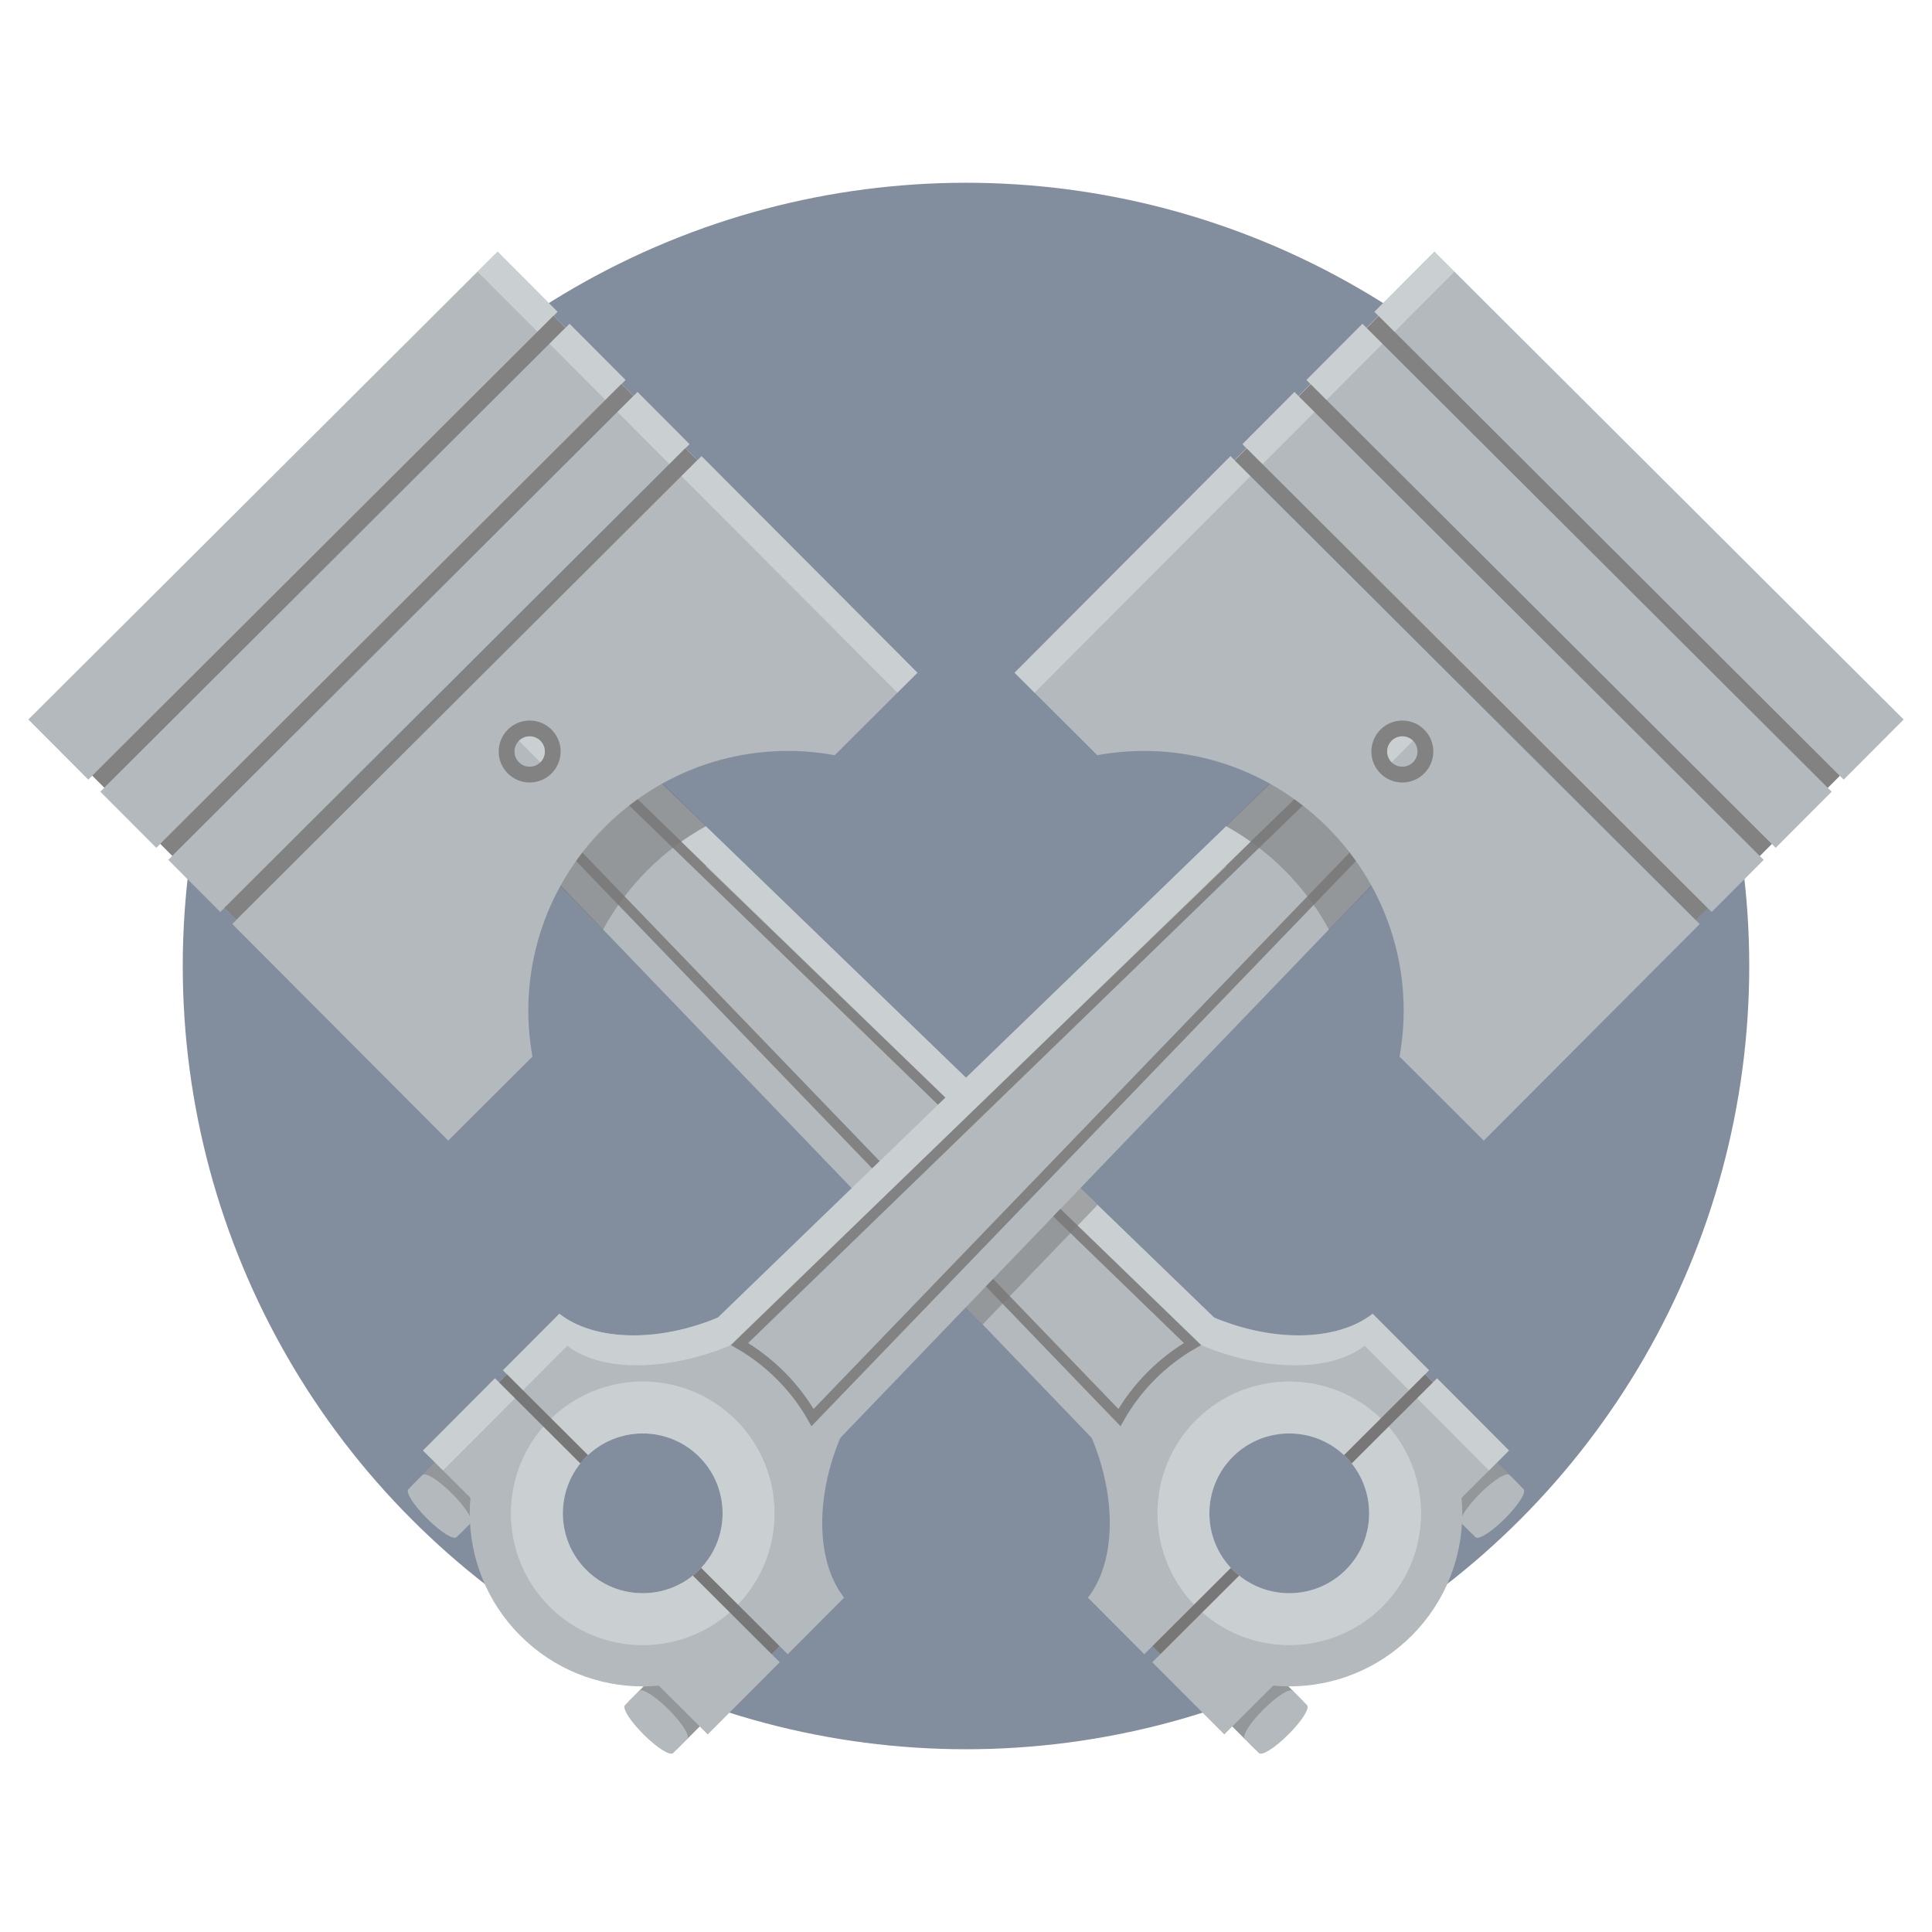 <svg xmlns="http://www.w3.org/2000/svg" width="370" height="370"><circle fill="#828E9E" cx="185" cy="185" r="150"/><g fill="#B3B9BC"><path d="M280.756 283.35c-2.646 2.638-4.143 5.061-3.57 5.636l1.911 1.916.789.791 1.911 1.916c.573.575 3.001-.916 5.647-3.554 2.646-2.638 4.143-5.061 3.57-5.636l-1.911-1.916-.789-.791-1.911-1.916c-.574-.574-3.001.916-5.647 3.554zM239.281 324.705c-2.646 2.638-4.143 5.061-3.57 5.636l1.911 1.916.789.791 1.911 1.916c.573.575 3.001-.916 5.647-3.554 2.646-2.638 4.143-5.061 3.57-5.636l-1.911-1.916-.789-.791-1.911-1.916c-.574-.575-3.001.916-5.647 3.554z"/></g><path opacity=".5" fill="#777" d="M277.186 288.987c-.573-.575.924-2.998 3.57-5.636s5.073-4.129 5.647-3.554l2.7 2.708c.573.575-.924 2.998-3.57 5.636s-5.073 4.129-5.647 3.554l-2.7-2.708z"/><path fill="#B3B9BC" d="M279.863 291.671c-.573-.575.924-2.998 3.57-5.636s5.073-4.129 5.647-3.554l2.7 2.708c.573.575-.924 2.998-3.57 5.636s-5.073 4.129-5.647 3.554l-2.7-2.708z"/><path opacity=".5" fill="#777" d="M235.711 330.341c-.573-.575.924-2.998 3.57-5.636s5.073-4.129 5.647-3.554l2.7 2.708c.573.575-.924 2.998-3.57 5.636s-5.073 4.129-5.647 3.554l-2.7-2.708z"/><path fill="#B3B9BC" d="M238.388 333.026c-.573-.575.924-2.998 3.57-5.636s5.073-4.129 5.647-3.554l2.7 2.708c.573.575-.924 2.998-3.57 5.636s-5.073 4.129-5.647 3.554l-2.7-2.708z"/><path fill="#B3B9BC" d="M223.564 313.278c12.885 12.922 33.827 12.899 46.749.014 12.922-12.885 12.989-33.845.104-46.767-8.663-8.689-20.957-11.505-32.034-8.53l-116.316-112.437-19.28 19.224 112.226 116.776c-2.851 10.976-.02 23.124 8.551 31.72zm12.509-12.653c-5.958-5.975-5.944-15.683.031-21.641 5.975-5.958 15.683-5.944 21.641.031s5.944 15.683-.031 21.641c-5.975 5.958-15.683 5.944-21.641-.031z"/><path opacity=".5" fill="#E2E6E8" d="M270.55 313.053l-.001-.001-.094.099.095-.098z"/><path fill="#B3B9BC" d="M208.342 305.965l10.804 10.836 1.536-1.532 1.532 1.536-1.536 1.532 13.785 13.825 16.129-16.082-42.246-42.369c5.755 12.461 5.414 25.398-.004 32.254z"/><path fill="#B3B9BC" d="M274.442 264.729l-1.532-1.536.768-.766-10.804-10.836c-6.872 5.397-19.81 5.701-32.255-.09l42.246 42.369 16.129-16.082-13.785-13.825-.767.766z"/><path fill="#B3B9BC" stroke="#828282" stroke-width="2" stroke-miterlimit="10" d="M220.556 263.39c2.39-2.383 5.021-4.375 7.81-5.988l-112.353-108.871-10.236 10.206 108.606 112.736c1.65-2.893 3.701-5.618 6.173-8.083z"/><path opacity=".5" fill="#E2E6E8" d="M229.075 271.934c-9.863 9.834-9.886 25.858-.052 35.721 9.834 9.863 25.858 9.886 35.721.052 9.863-9.834 9.886-25.858.052-35.721-9.834-9.863-25.858-9.887-35.721-.052zm28.639 28.722c-5.975 5.958-15.683 5.944-21.641-.032-5.958-5.975-5.944-15.683.031-21.641 5.975-5.958 15.683-5.944 21.641.031 5.958 5.977 5.944 15.684-.031 21.642z"/><path opacity=".5" fill="#777" d="M119.786 143.06l15.471 15.137c-4.018 2.206-7.798 5.006-11.207 8.406-3.492 3.482-6.354 7.355-8.596 11.476l-15.095-15.518c2.221-4.029 5.041-7.817 8.463-11.229 3.342-3.331 7.037-6.087 10.964-8.272z"/><path fill="#B3B9BC" d="M133.581 88.127l-2.297-2.304.768-.766-9.956-9.985-.768.766-2.297-2.304.768-.766-10.722-10.753-.768.766-2.297-2.304.768-.766-11.488-11.521-89.863 89.602 11.487 11.521.768-.766 2.297 2.304-.768.766 10.722 10.753.768-.766 2.297 2.304-.768.766 9.956 9.985.768-.766 2.297 2.304-.768.766 41.355 41.475 16.133-16.086c-2.814-15.574 1.883-32.029 13.869-43.98 11.986-11.951 28.455-16.601 44.02-13.741l15.841-15.795-41.355-41.475-.767.766z"/><circle fill="#828282" cx="101.437" cy="143.924" r="5.931"/><circle fill="#B3B9BC" cx="101.437" cy="143.924" r="2.907"/><path opacity=".5" fill="#E2E6E8" d="M103.49 145.982c1.137-1.134 1.14-2.974.006-4.111-1.134-1.137-2.974-1.14-4.111-.006l4.105 4.117z"/><path fill="#777" d="M270.64 313.025l.095-.098-.001-.001-.094.099z"/><path fill="#777" d="M270.55 313.053l-.001-.001-.094.099.095-.098z"/><path fill="#777" d="M270.736 312.927l-.001-.001-.094.099.095-.098z"/><polygon fill="#E2E6E8" points="133.581,88.127 131.284,85.823 132.05,85.059 122.093,75.075 121.328,75.838 119.031,73.534 119.796,72.771 109.074,62.018 108.309,62.781 106.012,60.477 106.776,59.714 95.288,48.194 91.448,52.023 171.869,132.66 175.704,128.836 134.347,87.363" opacity=".5"/><polygon fill="#E2E6E8" points="132.917,155.908 132.184,155.19 132.184,155.19"/><path fill="#E2E6E8" d="M130.48 161.193l4.778 4.674-.072.041 95.03 91.785c11.846 4.913 24.602 5.158 31.125.034l23.825 23.88 3.83-3.819-13.785-13.825-.768.766-1.532-1.536.768-.766-10.804-10.836c-6.523 5.124-18.513 5.646-30.358.733l-97.331-94.085c-1.611.888-3.181 1.874-4.706 2.954z" opacity=".5"/><rect x=".631" y="104.037" transform="matrix(.708 -.706 .706 .708 -56.22 75.32)" fill="#828282" width="124.731" height="3.254"/><rect x="13.65" y="117.094" transform="matrix(.708 -.706 .706 .708 -61.64 88.324)" fill="#828282" width="124.731" height="3.254"/><rect x="25.904" y="129.383" transform="matrix(.708 -.706 .706 .708 -66.74 100.562)" fill="#828282" width="124.731" height="3.254"/><g fill="#777"><path d="M236.073 300.625l-.333-.37-15.058 15.014 1.532 1.536 15.108-15.064c-.431-.347-.849-.716-1.249-1.116zM257.746 279.015c.399.4.767.82 1.113 1.252l15.584-15.539-1.532-1.536-15.534 15.489.369.334z"/></g><g fill="#B3B9BC"><path d="M89.244 283.35c2.646 2.638 4.143 5.061 3.57 5.636l-1.911 1.916-.789.791-1.911 1.916c-.573.575-3.001-.916-5.647-3.554-2.646-2.638-4.143-5.061-3.57-5.636l1.911-1.916.789-.791 1.911-1.916c.573-.574 3.001.916 5.647 3.554zM130.719 324.705c2.646 2.638 4.143 5.061 3.57 5.636l-1.911 1.916-.789.791-1.911 1.916c-.573.575-3.001-.916-5.647-3.554-2.646-2.638-4.143-5.061-3.57-5.636l1.911-1.916.789-.791 1.911-1.916c.574-.575 3.001.916 5.647 3.554z"/></g><path opacity=".5" fill="#777" d="M92.814 288.987c.573-.575-.924-2.998-3.57-5.636s-5.073-4.129-5.647-3.554l-2.7 2.708c-.573.575.924 2.998 3.57 5.636s5.073 4.129 5.647 3.554l2.7-2.708z"/><path fill="#B3B9BC" d="M90.137 291.671c.573-.575-.924-2.998-3.57-5.636s-5.073-4.129-5.647-3.554l-2.7 2.708c-.573.575.924 2.998 3.57 5.636s5.073 4.129 5.647 3.554l2.7-2.708z"/><path opacity=".5" fill="#777" d="M134.289 330.341c.573-.575-.924-2.998-3.57-5.636s-5.073-4.129-5.647-3.554l-2.7 2.708c-.573.575.924 2.998 3.57 5.636s5.073 4.129 5.647 3.554l2.7-2.708z"/><path fill="#B3B9BC" d="M131.612 333.026c.573-.575-.924-2.998-3.57-5.636s-5.073-4.129-5.647-3.554l-2.7 2.708c-.573.575.924 2.998 3.57 5.636s5.073 4.129 5.647 3.554l2.7-2.708z"/><path fill="#B3B9BC" d="M154.987 281.558l112.226-116.776-19.28-19.224-116.316 112.437c-11.078-2.975-23.371-.159-32.034 8.53-12.885 12.922-12.818 33.882.104 46.767s33.864 12.908 46.749-.014c8.571-8.596 11.402-20.744 8.551-31.72zm-42.701 19.098c-5.975-5.958-5.989-15.666-.031-21.641s15.666-5.989 21.641-.031c5.975 5.958 5.989 15.666.031 21.641-5.958 5.975-15.666 5.989-21.641.031z"/><path opacity=".5" fill="#E2E6E8" d="M99.45 313.053l.001-.001.094.099-.095-.098z"/><path fill="#B3B9BC" d="M161.658 305.965l-10.804 10.836-1.536-1.532-1.532 1.536 1.536 1.532-13.785 13.825-16.129-16.082 42.246-42.369c-5.755 12.461-5.414 25.398.004 32.254z"/><path fill="#B3B9BC" d="M95.558 264.729l1.532-1.536-.768-.766 10.804-10.836c6.871 5.397 19.81 5.701 32.255-.09l-42.247 42.369-16.129-16.082 13.785-13.825.768.766z"/><path fill="#B3B9BC" stroke="#828282" stroke-width="2" stroke-miterlimit="10" d="M149.444 263.39c-2.39-2.383-5.021-4.375-7.81-5.988l112.354-108.871 10.236 10.206-108.607 112.736c-1.65-2.893-3.701-5.618-6.173-8.083z"/><path opacity=".5" fill="#E2E6E8" d="M105.204 271.986c-9.834 9.863-9.811 25.887.052 35.721 9.863 9.834 25.887 9.811 35.721-.052 9.834-9.863 9.811-25.887-.052-35.721-9.863-9.835-25.887-9.811-35.721.052zm7.05 7.029c5.958-5.975 15.666-5.989 21.641-.031 5.975 5.958 5.989 15.666.031 21.641-5.958 5.975-15.666 5.989-21.641.032-5.974-5.959-5.988-15.666-.031-21.642z"/><path opacity=".5" fill="#777" d="M250.214 143.06l-15.471 15.137c4.018 2.206 7.798 5.006 11.207 8.406 3.492 3.482 6.354 7.355 8.596 11.476l15.095-15.518c-2.221-4.029-5.041-7.817-8.463-11.229-3.342-3.331-7.037-6.087-10.964-8.272z"/><path fill="#B3B9BC" d="M236.419 88.127l2.297-2.304-.768-.766 9.956-9.985.768.766 2.297-2.304-.768-.766 10.722-10.753.768.766 2.297-2.304-.768-.766 11.487-11.521 89.863 89.602-11.487 11.521-.768-.766-2.297 2.304.768.766-10.722 10.753-.768-.766-2.297 2.304.768.766-9.956 9.985-.768-.766-2.297 2.304.768.766-41.355 41.475-16.133-16.086c2.814-15.574-1.883-32.029-13.869-43.98-11.986-11.951-28.455-16.601-44.02-13.741l-15.841-15.795 41.355-41.475.768.766z"/><circle fill="#828282" cx="268.563" cy="143.924" r="5.931"/><circle fill="#B3B9BC" cx="268.563" cy="143.924" r="2.907"/><path opacity=".5" fill="#E2E6E8" d="M266.51 145.982c-1.137-1.134-1.14-2.974-.006-4.111 1.134-1.137 2.974-1.14 4.111-.006l-4.105 4.117z"/><path fill="#777" d="M99.36 313.025l-.095-.098.001-.001.094.099z"/><path fill="#777" d="M99.45 313.053l.001-.001.094.099-.095-.098z"/><path fill="#777" d="M99.264 312.927l.001-.001.094.099-.095-.098z"/><polygon fill="#E2E6E8" points="236.419,88.127 238.716,85.823 237.95,85.059 247.907,75.075 248.672,75.838 250.969,73.534 250.204,72.771 260.926,62.018 261.691,62.781 263.988,60.477 263.224,59.714 274.712,48.194 278.552,52.023 198.131,132.66 194.296,128.836 235.653,87.363" opacity=".5"/><polygon fill="#E2E6E8" points="237.083,155.908 237.816,155.19 237.816,155.19"/><path fill="#E2E6E8" d="M239.52 161.193l-4.778 4.674.072.041-95.03 91.785c-11.846 4.913-24.602 5.158-31.125.034l-23.825 23.88-3.83-3.819 13.785-13.825.768.766 1.532-1.536-.768-.766 10.804-10.836c6.523 5.124 18.513 5.646 30.358.733l97.331-94.085c1.611.888 3.181 1.874 4.706 2.954z" opacity=".5"/><rect x="244.637" y="104.037" transform="matrix(-.708 -.706 .706 -.708 449.796 397.256)" fill="#828282" width="124.731" height="3.254"/><rect x="231.618" y="117.094" transform="matrix(-.708 -.706 .706 -.708 418.338 410.366)" fill="#828282" width="124.731" height="3.254"/><rect x="219.365" y="129.383" transform="matrix(-.708 -.706 .706 -.708 388.731 422.706)" fill="#828282" width="124.731" height="3.254"/><g fill="#777"><path d="M133.927 300.625l.333-.37 15.058 15.014-1.532 1.536-15.108-15.064c.431-.347.849-.716 1.249-1.116zM112.254 279.015c-.399.4-.767.82-1.113 1.252l-15.584-15.539 1.532-1.536 15.534 15.489-.369.334z"/></g><g opacity=".5" fill="#777"><path d="M99.452 313.052l-.001.001.096.098-.095-.099z"/><polygon points="185,250.328 188.191,253.648 210.197,230.749 206.889,227.552"/><path d="M99.266 312.926l-.001.001.095.098-.094-.099z"/></g></svg>